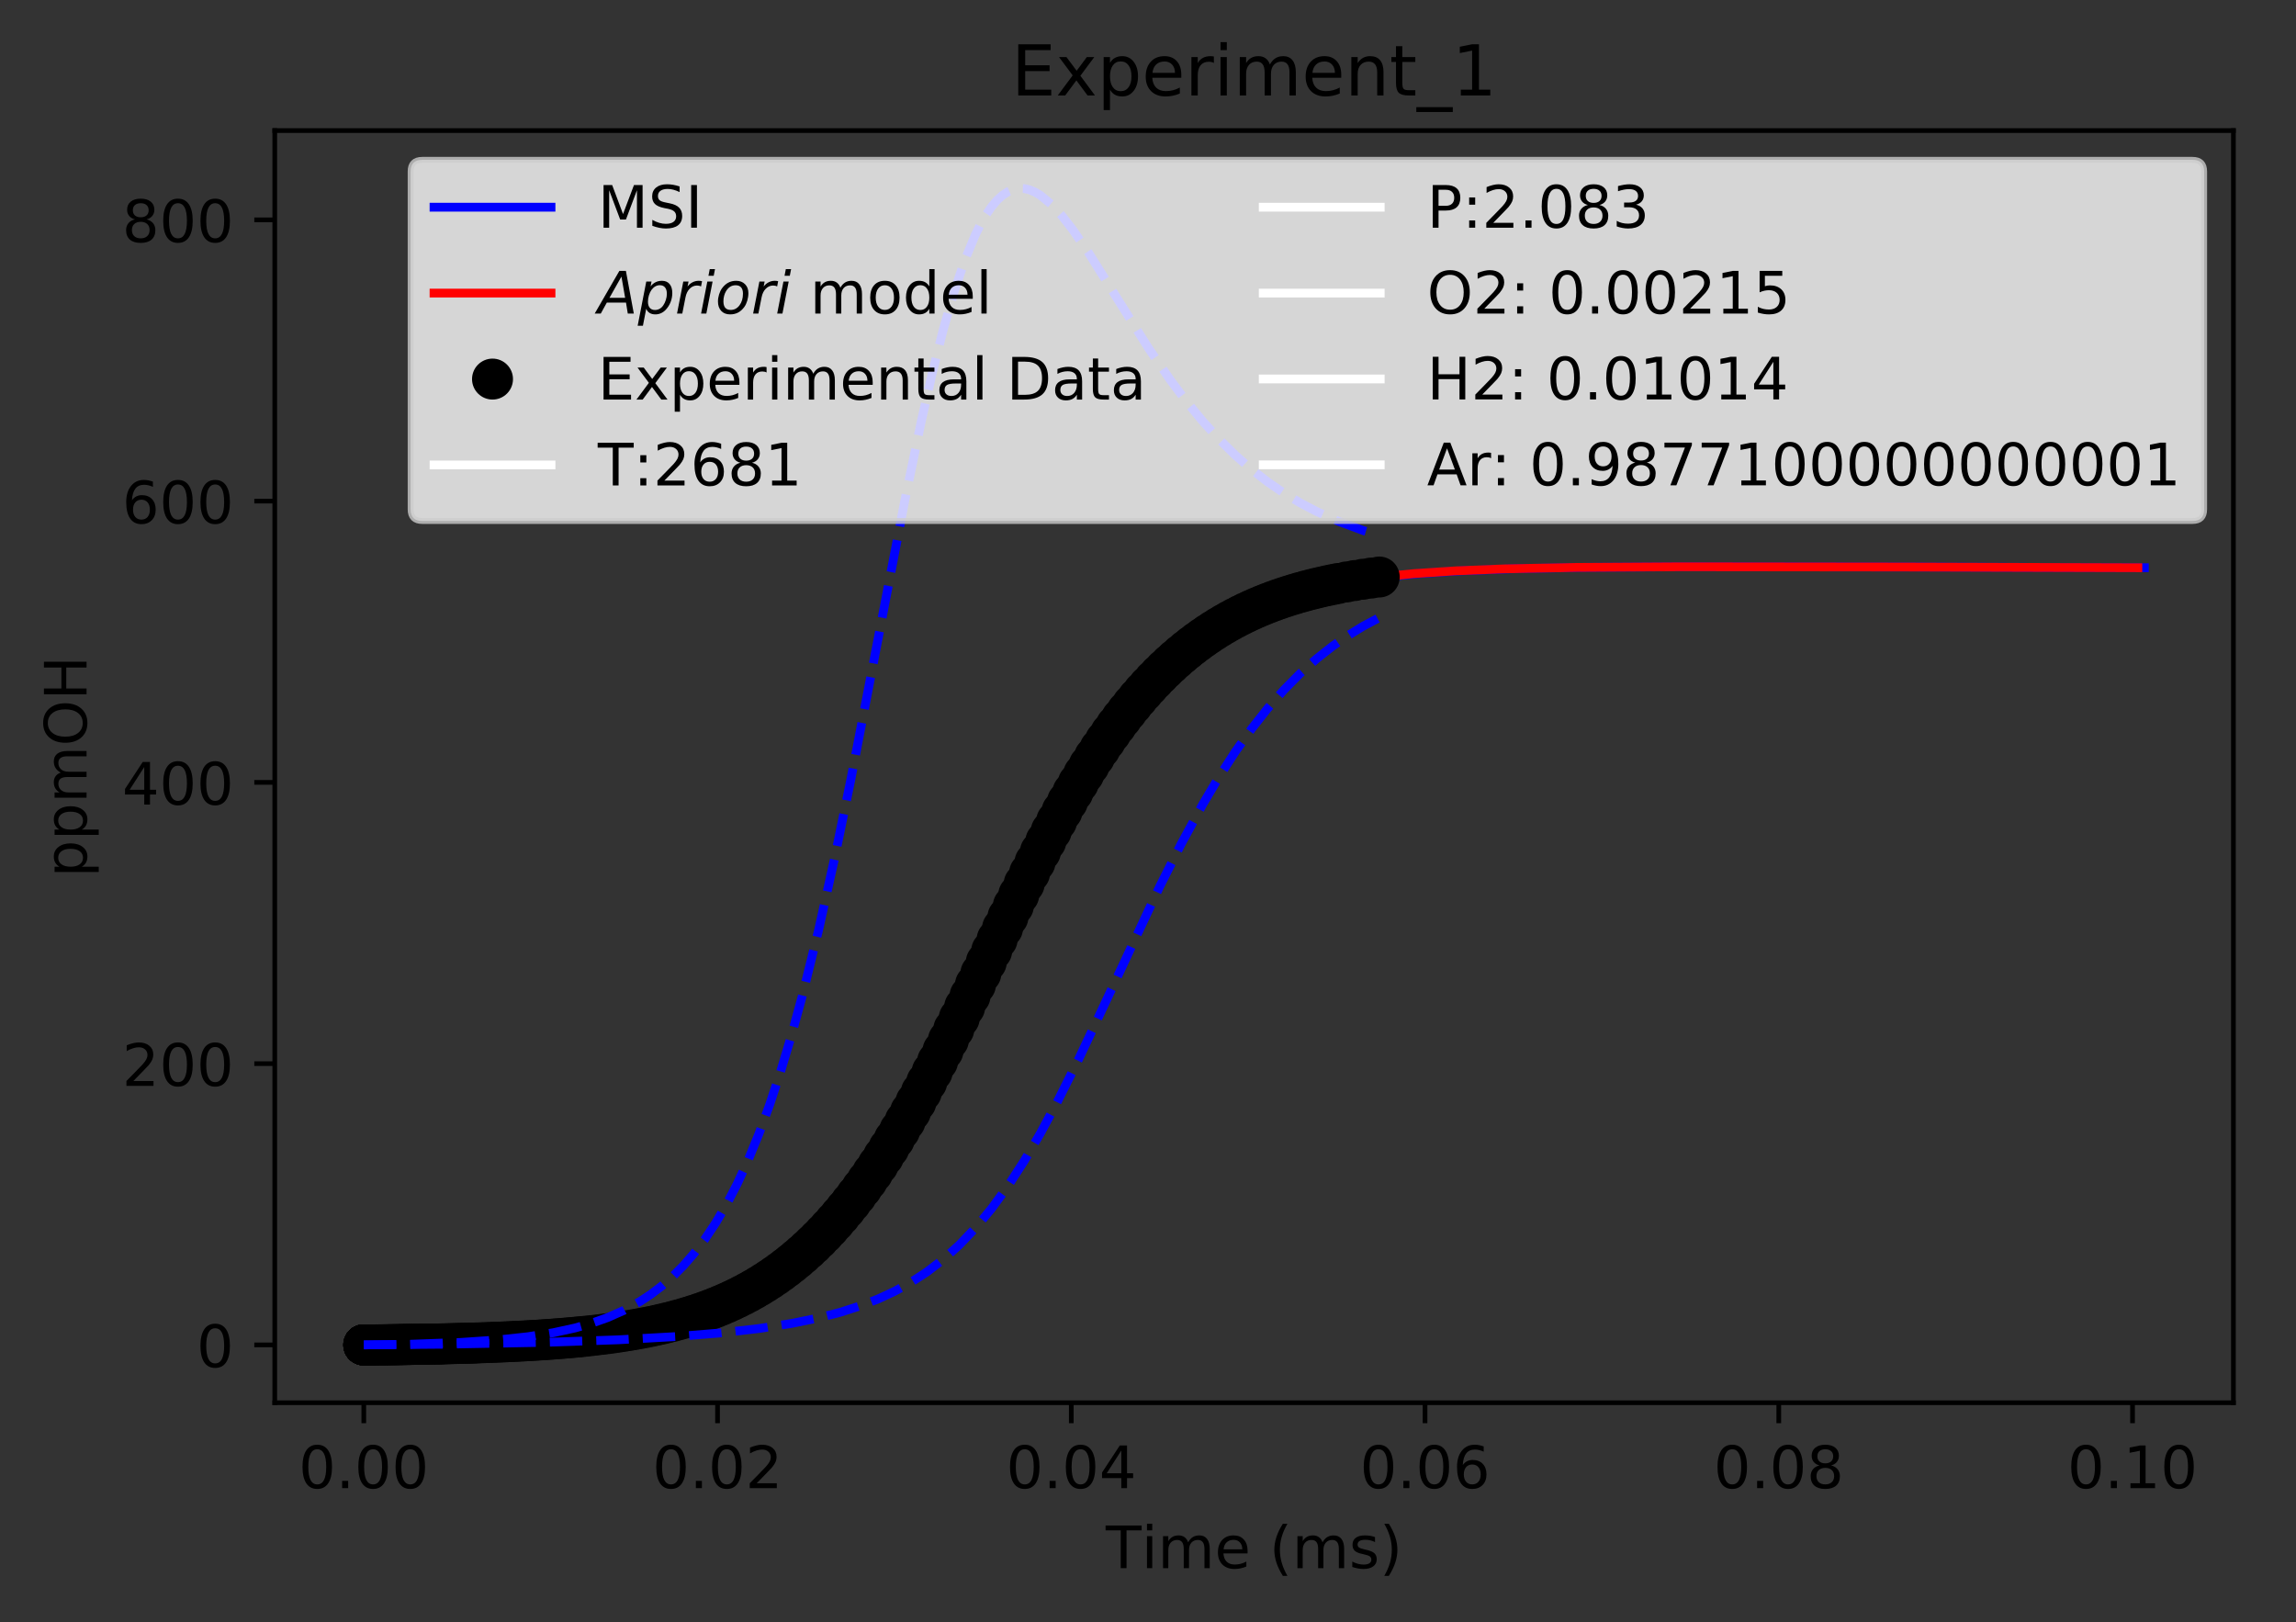 <?xml version="1.0" encoding="utf-8" standalone="no"?>
<!DOCTYPE svg PUBLIC "-//W3C//DTD SVG 1.1//EN"
  "http://www.w3.org/Graphics/SVG/1.1/DTD/svg11.dtd">
<!-- Created with matplotlib (https://matplotlib.org/) -->
<svg height="277.314pt" version="1.1" viewBox="0 0 392.466 277.314" width="392.466pt" xmlns="http://www.w3.org/2000/svg" xmlns:xlink="http://www.w3.org/1999/xlink">
 <rect x="0" y="0" width="392.466" height="277.314" fill="#333333" stroke="none"/>
 <defs>
  <style type="text/css">
*{stroke-linecap:butt;stroke-linejoin:round;}
  </style>
 </defs>
 <g id="figure_1">
  <g id="patch_1">
   <path d="M 0 277.314 
L 392.466 277.314 
L 392.466 0 
L 0 0 
z
" style="fill:none;"/>
  </g>
  <g id="axes_1">
   <g id="patch_2">
    <path d="M 46.966 239.758 
L 381.766 239.758 
L 381.766 22.318 
L 46.966 22.318 
z
" style="fill:none;"/>
   </g>
   <g id="matplotlib.axis_1">
    <g id="xtick_1">
     <g id="line2d_1">
      <defs>
       <path d="M 0 0 
L 0 3.5 
" id="m63b5b551c2" style="stroke:#000000;stroke-width:0.8;"/>
      </defs>
      <g>
       <use style="stroke:#000000;stroke-width:0.8;" x="62.184" xlink:href="#m63b5b551c2" y="239.758"/>
      </g>
     </g>
     <g id="text_1">
      <!-- 0.00 -->
      <defs>
       <path d="M 31.781 66.406 
Q 24.172 66.406 20.328 58.906 
Q 16.5 51.422 16.5 36.375 
Q 16.5 21.391 20.328 13.891 
Q 24.172 6.391 31.781 6.391 
Q 39.453 6.391 43.281 13.891 
Q 47.125 21.391 47.125 36.375 
Q 47.125 51.422 43.281 58.906 
Q 39.453 66.406 31.781 66.406 
z
M 31.781 74.219 
Q 44.047 74.219 50.516 64.516 
Q 56.984 54.828 56.984 36.375 
Q 56.984 17.969 50.516 8.266 
Q 44.047 -1.422 31.781 -1.422 
Q 19.531 -1.422 13.062 8.266 
Q 6.594 17.969 6.594 36.375 
Q 6.594 54.828 13.062 64.516 
Q 19.531 74.219 31.781 74.219 
z
" id="DejaVuSans-48"/>
       <path d="M 10.688 12.406 
L 21 12.406 
L 21 0 
L 10.688 0 
z
" id="DejaVuSans-46"/>
      </defs>
      <g transform="translate(51.051 254.357)scale(0.1 -0.1)">
       <use xlink:href="#DejaVuSans-48"/>
       <use x="63.623" xlink:href="#DejaVuSans-46"/>
       <use x="95.41" xlink:href="#DejaVuSans-48"/>
       <use x="159.033" xlink:href="#DejaVuSans-48"/>
      </g>
     </g>
    </g>
    <g id="xtick_2">
     <g id="line2d_2">
      <g>
       <use style="stroke:#000000;stroke-width:0.8;" x="122.651" xlink:href="#m63b5b551c2" y="239.758"/>
      </g>
     </g>
     <g id="text_2">
      <!-- 0.02 -->
      <defs>
       <path d="M 19.188 8.297 
L 53.609 8.297 
L 53.609 0 
L 7.328 0 
L 7.328 8.297 
Q 12.938 14.109 22.625 23.891 
Q 32.328 33.688 34.812 36.531 
Q 39.547 41.844 41.422 45.531 
Q 43.312 49.219 43.312 52.781 
Q 43.312 58.594 39.234 62.25 
Q 35.156 65.922 28.609 65.922 
Q 23.969 65.922 18.812 64.312 
Q 13.672 62.703 7.812 59.422 
L 7.812 69.391 
Q 13.766 71.781 18.938 73 
Q 24.125 74.219 28.422 74.219 
Q 39.75 74.219 46.484 68.547 
Q 53.219 62.891 53.219 53.422 
Q 53.219 48.922 51.531 44.891 
Q 49.859 40.875 45.406 35.406 
Q 44.188 33.984 37.641 27.219 
Q 31.109 20.453 19.188 8.297 
z
" id="DejaVuSans-50"/>
      </defs>
      <g transform="translate(111.519 254.357)scale(0.1 -0.1)">
       <use xlink:href="#DejaVuSans-48"/>
       <use x="63.623" xlink:href="#DejaVuSans-46"/>
       <use x="95.41" xlink:href="#DejaVuSans-48"/>
       <use x="159.033" xlink:href="#DejaVuSans-50"/>
      </g>
     </g>
    </g>
    <g id="xtick_3">
     <g id="line2d_3">
      <g>
       <use style="stroke:#000000;stroke-width:0.8;" x="183.119" xlink:href="#m63b5b551c2" y="239.758"/>
      </g>
     </g>
     <g id="text_3">
      <!-- 0.04 -->
      <defs>
       <path d="M 37.797 64.312 
L 12.891 25.391 
L 37.797 25.391 
z
M 35.203 72.906 
L 47.609 72.906 
L 47.609 25.391 
L 58.016 25.391 
L 58.016 17.188 
L 47.609 17.188 
L 47.609 0 
L 37.797 0 
L 37.797 17.188 
L 4.891 17.188 
L 4.891 26.703 
z
" id="DejaVuSans-52"/>
      </defs>
      <g transform="translate(171.986 254.357)scale(0.1 -0.1)">
       <use xlink:href="#DejaVuSans-48"/>
       <use x="63.623" xlink:href="#DejaVuSans-46"/>
       <use x="95.41" xlink:href="#DejaVuSans-48"/>
       <use x="159.033" xlink:href="#DejaVuSans-52"/>
      </g>
     </g>
    </g>
    <g id="xtick_4">
     <g id="line2d_4">
      <g>
       <use style="stroke:#000000;stroke-width:0.8;" x="243.587" xlink:href="#m63b5b551c2" y="239.758"/>
      </g>
     </g>
     <g id="text_4">
      <!-- 0.06 -->
      <defs>
       <path d="M 33.016 40.375 
Q 26.375 40.375 22.484 35.828 
Q 18.609 31.297 18.609 23.391 
Q 18.609 15.531 22.484 10.953 
Q 26.375 6.391 33.016 6.391 
Q 39.656 6.391 43.531 10.953 
Q 47.406 15.531 47.406 23.391 
Q 47.406 31.297 43.531 35.828 
Q 39.656 40.375 33.016 40.375 
z
M 52.594 71.297 
L 52.594 62.312 
Q 48.875 64.062 45.094 64.984 
Q 41.312 65.922 37.594 65.922 
Q 27.828 65.922 22.672 59.328 
Q 17.531 52.734 16.797 39.406 
Q 19.672 43.656 24.016 45.922 
Q 28.375 48.188 33.594 48.188 
Q 44.578 48.188 50.953 41.516 
Q 57.328 34.859 57.328 23.391 
Q 57.328 12.156 50.688 5.359 
Q 44.047 -1.422 33.016 -1.422 
Q 20.359 -1.422 13.672 8.266 
Q 6.984 17.969 6.984 36.375 
Q 6.984 53.656 15.188 63.938 
Q 23.391 74.219 37.203 74.219 
Q 40.922 74.219 44.703 73.484 
Q 48.484 72.75 52.594 71.297 
z
" id="DejaVuSans-54"/>
      </defs>
      <g transform="translate(232.454 254.357)scale(0.1 -0.1)">
       <use xlink:href="#DejaVuSans-48"/>
       <use x="63.623" xlink:href="#DejaVuSans-46"/>
       <use x="95.41" xlink:href="#DejaVuSans-48"/>
       <use x="159.033" xlink:href="#DejaVuSans-54"/>
      </g>
     </g>
    </g>
    <g id="xtick_5">
     <g id="line2d_5">
      <g>
       <use style="stroke:#000000;stroke-width:0.8;" x="304.054" xlink:href="#m63b5b551c2" y="239.758"/>
      </g>
     </g>
     <g id="text_5">
      <!-- 0.08 -->
      <defs>
       <path d="M 31.781 34.625 
Q 24.75 34.625 20.719 30.859 
Q 16.703 27.094 16.703 20.516 
Q 16.703 13.922 20.719 10.156 
Q 24.75 6.391 31.781 6.391 
Q 38.812 6.391 42.859 10.172 
Q 46.922 13.969 46.922 20.516 
Q 46.922 27.094 42.891 30.859 
Q 38.875 34.625 31.781 34.625 
z
M 21.922 38.812 
Q 15.578 40.375 12.031 44.719 
Q 8.5 49.078 8.5 55.328 
Q 8.5 64.062 14.719 69.141 
Q 20.953 74.219 31.781 74.219 
Q 42.672 74.219 48.875 69.141 
Q 55.078 64.062 55.078 55.328 
Q 55.078 49.078 51.531 44.719 
Q 48 40.375 41.703 38.812 
Q 48.828 37.156 52.797 32.312 
Q 56.781 27.484 56.781 20.516 
Q 56.781 9.906 50.312 4.234 
Q 43.844 -1.422 31.781 -1.422 
Q 19.734 -1.422 13.25 4.234 
Q 6.781 9.906 6.781 20.516 
Q 6.781 27.484 10.781 32.312 
Q 14.797 37.156 21.922 38.812 
z
M 18.312 54.391 
Q 18.312 48.734 21.844 45.562 
Q 25.391 42.391 31.781 42.391 
Q 38.141 42.391 41.719 45.562 
Q 45.312 48.734 45.312 54.391 
Q 45.312 60.062 41.719 63.234 
Q 38.141 66.406 31.781 66.406 
Q 25.391 66.406 21.844 63.234 
Q 18.312 60.062 18.312 54.391 
z
" id="DejaVuSans-56"/>
      </defs>
      <g transform="translate(292.922 254.357)scale(0.1 -0.1)">
       <use xlink:href="#DejaVuSans-48"/>
       <use x="63.623" xlink:href="#DejaVuSans-46"/>
       <use x="95.41" xlink:href="#DejaVuSans-48"/>
       <use x="159.033" xlink:href="#DejaVuSans-56"/>
      </g>
     </g>
    </g>
    <g id="xtick_6">
     <g id="line2d_6">
      <g>
       <use style="stroke:#000000;stroke-width:0.8;" x="364.522" xlink:href="#m63b5b551c2" y="239.758"/>
      </g>
     </g>
     <g id="text_6">
      <!-- 0.10 -->
      <defs>
       <path d="M 12.406 8.297 
L 28.516 8.297 
L 28.516 63.922 
L 10.984 60.406 
L 10.984 69.391 
L 28.422 72.906 
L 38.281 72.906 
L 38.281 8.297 
L 54.391 8.297 
L 54.391 0 
L 12.406 0 
z
" id="DejaVuSans-49"/>
      </defs>
      <g transform="translate(353.389 254.357)scale(0.1 -0.1)">
       <use xlink:href="#DejaVuSans-48"/>
       <use x="63.623" xlink:href="#DejaVuSans-46"/>
       <use x="95.41" xlink:href="#DejaVuSans-49"/>
       <use x="159.033" xlink:href="#DejaVuSans-48"/>
      </g>
     </g>
    </g>
    <g id="text_7">
     <!-- Time (ms) -->
     <defs>
      <path d="M -0.297 72.906 
L 61.375 72.906 
L 61.375 64.594 
L 35.5 64.594 
L 35.5 0 
L 25.594 0 
L 25.594 64.594 
L -0.297 64.594 
z
" id="DejaVuSans-84"/>
      <path d="M 9.422 54.688 
L 18.406 54.688 
L 18.406 0 
L 9.422 0 
z
M 9.422 75.984 
L 18.406 75.984 
L 18.406 64.594 
L 9.422 64.594 
z
" id="DejaVuSans-105"/>
      <path d="M 52 44.188 
Q 55.375 50.25 60.062 53.125 
Q 64.75 56 71.094 56 
Q 79.641 56 84.281 50.016 
Q 88.922 44.047 88.922 33.016 
L 88.922 0 
L 79.891 0 
L 79.891 32.719 
Q 79.891 40.578 77.094 44.375 
Q 74.312 48.188 68.609 48.188 
Q 61.625 48.188 57.562 43.547 
Q 53.516 38.922 53.516 30.906 
L 53.516 0 
L 44.484 0 
L 44.484 32.719 
Q 44.484 40.625 41.703 44.406 
Q 38.922 48.188 33.109 48.188 
Q 26.219 48.188 22.156 43.531 
Q 18.109 38.875 18.109 30.906 
L 18.109 0 
L 9.078 0 
L 9.078 54.688 
L 18.109 54.688 
L 18.109 46.188 
Q 21.188 51.219 25.484 53.609 
Q 29.781 56 35.688 56 
Q 41.656 56 45.828 52.969 
Q 50 49.953 52 44.188 
z
" id="DejaVuSans-109"/>
      <path d="M 56.203 29.594 
L 56.203 25.203 
L 14.891 25.203 
Q 15.484 15.922 20.484 11.062 
Q 25.484 6.203 34.422 6.203 
Q 39.594 6.203 44.453 7.469 
Q 49.312 8.734 54.109 11.281 
L 54.109 2.781 
Q 49.266 0.734 44.188 -0.344 
Q 39.109 -1.422 33.891 -1.422 
Q 20.797 -1.422 13.156 6.188 
Q 5.516 13.812 5.516 26.812 
Q 5.516 40.234 12.766 48.109 
Q 20.016 56 32.328 56 
Q 43.359 56 49.781 48.891 
Q 56.203 41.797 56.203 29.594 
z
M 47.219 32.234 
Q 47.125 39.594 43.094 43.984 
Q 39.062 48.391 32.422 48.391 
Q 24.906 48.391 20.391 44.141 
Q 15.875 39.891 15.188 32.172 
z
" id="DejaVuSans-101"/>
      <path id="DejaVuSans-32"/>
      <path d="M 31 75.875 
Q 24.469 64.656 21.281 53.656 
Q 18.109 42.672 18.109 31.391 
Q 18.109 20.125 21.312 9.062 
Q 24.516 -2 31 -13.188 
L 23.188 -13.188 
Q 15.875 -1.703 12.234 9.375 
Q 8.594 20.453 8.594 31.391 
Q 8.594 42.281 12.203 53.312 
Q 15.828 64.359 23.188 75.875 
z
" id="DejaVuSans-40"/>
      <path d="M 44.281 53.078 
L 44.281 44.578 
Q 40.484 46.531 36.375 47.5 
Q 32.281 48.484 27.875 48.484 
Q 21.188 48.484 17.844 46.438 
Q 14.5 44.391 14.5 40.281 
Q 14.5 37.156 16.891 35.375 
Q 19.281 33.594 26.516 31.984 
L 29.594 31.297 
Q 39.156 29.25 43.188 25.516 
Q 47.219 21.781 47.219 15.094 
Q 47.219 7.469 41.188 3.016 
Q 35.156 -1.422 24.609 -1.422 
Q 20.219 -1.422 15.453 -0.562 
Q 10.688 0.297 5.422 2 
L 5.422 11.281 
Q 10.406 8.688 15.234 7.391 
Q 20.062 6.109 24.812 6.109 
Q 31.156 6.109 34.562 8.281 
Q 37.984 10.453 37.984 14.406 
Q 37.984 18.062 35.516 20.016 
Q 33.062 21.969 24.703 23.781 
L 21.578 24.516 
Q 13.234 26.266 9.516 29.906 
Q 5.812 33.547 5.812 39.891 
Q 5.812 47.609 11.281 51.797 
Q 16.75 56 26.812 56 
Q 31.781 56 36.172 55.266 
Q 40.578 54.547 44.281 53.078 
z
" id="DejaVuSans-115"/>
      <path d="M 8.016 75.875 
L 15.828 75.875 
Q 23.141 64.359 26.781 53.312 
Q 30.422 42.281 30.422 31.391 
Q 30.422 20.453 26.781 9.375 
Q 23.141 -1.703 15.828 -13.188 
L 8.016 -13.188 
Q 14.5 -2 17.703 9.062 
Q 20.906 20.125 20.906 31.391 
Q 20.906 42.672 17.703 53.656 
Q 14.5 64.656 8.016 75.875 
z
" id="DejaVuSans-41"/>
     </defs>
     <g transform="translate(189.012 268.035)scale(0.1 -0.1)">
      <use xlink:href="#DejaVuSans-84"/>
      <use x="61.037" xlink:href="#DejaVuSans-105"/>
      <use x="88.82" xlink:href="#DejaVuSans-109"/>
      <use x="186.232" xlink:href="#DejaVuSans-101"/>
      <use x="247.756" xlink:href="#DejaVuSans-32"/>
      <use x="279.543" xlink:href="#DejaVuSans-40"/>
      <use x="318.557" xlink:href="#DejaVuSans-109"/>
      <use x="415.969" xlink:href="#DejaVuSans-115"/>
      <use x="468.068" xlink:href="#DejaVuSans-41"/>
     </g>
    </g>
   </g>
   <g id="matplotlib.axis_2">
    <g id="ytick_1">
     <g id="line2d_7">
      <defs>
       <path d="M 0 0 
L -3.5 0 
" id="mdde73e273a" style="stroke:#000000;stroke-width:0.8;"/>
      </defs>
      <g>
       <use style="stroke:#000000;stroke-width:0.8;" x="46.966" xlink:href="#mdde73e273a" y="229.874"/>
      </g>
     </g>
     <g id="text_8">
      <!-- 0 -->
      <g transform="translate(33.603 233.674)scale(0.1 -0.1)">
       <use xlink:href="#DejaVuSans-48"/>
      </g>
     </g>
    </g>
    <g id="ytick_2">
     <g id="line2d_8">
      <g>
       <use style="stroke:#000000;stroke-width:0.8;" x="46.966" xlink:href="#mdde73e273a" y="181.8"/>
      </g>
     </g>
     <g id="text_9">
      <!-- 200 -->
      <g transform="translate(20.878 185.599)scale(0.1 -0.1)">
       <use xlink:href="#DejaVuSans-50"/>
       <use x="63.623" xlink:href="#DejaVuSans-48"/>
       <use x="127.246" xlink:href="#DejaVuSans-48"/>
      </g>
     </g>
    </g>
    <g id="ytick_3">
     <g id="line2d_9">
      <g>
       <use style="stroke:#000000;stroke-width:0.8;" x="46.966" xlink:href="#mdde73e273a" y="133.726"/>
      </g>
     </g>
     <g id="text_10">
      <!-- 400 -->
      <g transform="translate(20.878 137.525)scale(0.1 -0.1)">
       <use xlink:href="#DejaVuSans-52"/>
       <use x="63.623" xlink:href="#DejaVuSans-48"/>
       <use x="127.246" xlink:href="#DejaVuSans-48"/>
      </g>
     </g>
    </g>
    <g id="ytick_4">
     <g id="line2d_10">
      <g>
       <use style="stroke:#000000;stroke-width:0.8;" x="46.966" xlink:href="#mdde73e273a" y="85.652"/>
      </g>
     </g>
     <g id="text_11">
      <!-- 600 -->
      <g transform="translate(20.878 89.451)scale(0.1 -0.1)">
       <use xlink:href="#DejaVuSans-54"/>
       <use x="63.623" xlink:href="#DejaVuSans-48"/>
       <use x="127.246" xlink:href="#DejaVuSans-48"/>
      </g>
     </g>
    </g>
    <g id="ytick_5">
     <g id="line2d_11">
      <g>
       <use style="stroke:#000000;stroke-width:0.8;" x="46.966" xlink:href="#mdde73e273a" y="37.577"/>
      </g>
     </g>
     <g id="text_12">
      <!-- 800 -->
      <g transform="translate(20.878 41.377)scale(0.1 -0.1)">
       <use xlink:href="#DejaVuSans-56"/>
       <use x="63.623" xlink:href="#DejaVuSans-48"/>
       <use x="127.246" xlink:href="#DejaVuSans-48"/>
      </g>
     </g>
    </g>
    <g id="text_13">
     <!-- ppmOH -->
     <defs>
      <path d="M 18.109 8.203 
L 18.109 -20.797 
L 9.078 -20.797 
L 9.078 54.688 
L 18.109 54.688 
L 18.109 46.391 
Q 20.953 51.266 25.266 53.625 
Q 29.594 56 35.594 56 
Q 45.562 56 51.781 48.094 
Q 58.016 40.188 58.016 27.297 
Q 58.016 14.406 51.781 6.484 
Q 45.562 -1.422 35.594 -1.422 
Q 29.594 -1.422 25.266 0.953 
Q 20.953 3.328 18.109 8.203 
z
M 48.688 27.297 
Q 48.688 37.203 44.609 42.844 
Q 40.531 48.484 33.406 48.484 
Q 26.266 48.484 22.188 42.844 
Q 18.109 37.203 18.109 27.297 
Q 18.109 17.391 22.188 11.75 
Q 26.266 6.109 33.406 6.109 
Q 40.531 6.109 44.609 11.75 
Q 48.688 17.391 48.688 27.297 
z
" id="DejaVuSans-112"/>
      <path d="M 39.406 66.219 
Q 28.656 66.219 22.328 58.203 
Q 16.016 50.203 16.016 36.375 
Q 16.016 22.609 22.328 14.594 
Q 28.656 6.594 39.406 6.594 
Q 50.141 6.594 56.422 14.594 
Q 62.703 22.609 62.703 36.375 
Q 62.703 50.203 56.422 58.203 
Q 50.141 66.219 39.406 66.219 
z
M 39.406 74.219 
Q 54.734 74.219 63.906 63.938 
Q 73.094 53.656 73.094 36.375 
Q 73.094 19.141 63.906 8.859 
Q 54.734 -1.422 39.406 -1.422 
Q 24.031 -1.422 14.812 8.828 
Q 5.609 19.094 5.609 36.375 
Q 5.609 53.656 14.812 63.938 
Q 24.031 74.219 39.406 74.219 
z
" id="DejaVuSans-79"/>
      <path d="M 9.812 72.906 
L 19.672 72.906 
L 19.672 43.016 
L 55.516 43.016 
L 55.516 72.906 
L 65.375 72.906 
L 65.375 0 
L 55.516 0 
L 55.516 34.719 
L 19.672 34.719 
L 19.672 0 
L 9.812 0 
z
" id="DejaVuSans-72"/>
     </defs>
     <g transform="translate(14.798 149.953)rotate(-90)scale(0.1 -0.1)">
      <use xlink:href="#DejaVuSans-112"/>
      <use x="63.477" xlink:href="#DejaVuSans-112"/>
      <use x="126.953" xlink:href="#DejaVuSans-109"/>
      <use x="224.365" xlink:href="#DejaVuSans-79"/>
      <use x="303.076" xlink:href="#DejaVuSans-72"/>
     </g>
    </g>
   </g>
   <g id="line2d_12">
    <path clip-path="url(#pf1b124ec90)" d="M 62.184 229.874 
L 72.322 229.764 
L 84.051 229.448 
L 92.359 229.032 
L 99.372 228.466 
L 104.827 227.82 
L 109.503 227.064 
L 113.4 226.247 
L 117.296 225.215 
L 121.193 223.916 
L 124.31 222.645 
L 127.427 221.129 
L 130.544 219.329 
L 133.661 217.206 
L 135.999 215.375 
L 138.337 213.321 
L 140.675 211.026 
L 143.013 208.477 
L 145.351 205.661 
L 147.689 202.57 
L 150.806 198.018 
L 153.923 192.983 
L 157.04 187.496 
L 160.936 180.092 
L 165.612 170.627 
L 177.302 146.617 
L 181.198 139.279 
L 184.315 133.851 
L 187.432 128.873 
L 190.55 124.372 
L 193.667 120.354 
L 196.005 117.651 
L 198.343 115.205 
L 200.68 113.002 
L 203.798 110.417 
L 206.915 108.201 
L 210.032 106.313 
L 213.149 104.712 
L 216.266 103.363 
L 219.383 102.229 
L 223.28 101.07 
L 227.184 100.144 
L 231.874 99.283 
L 236.564 98.634 
L 242.427 98.047 
L 249.462 97.577 
L 258.842 97.207 
L 270.567 96.981 
L 289.328 96.87 
L 327.522 96.921 
L 366.547 97.037 
L 366.547 97.037 
" style="fill:none;stroke:#0000ff;stroke-linecap:square;stroke-width:1.5;"/>
   </g>
   <g id="line2d_13">
    <path clip-path="url(#pf1b124ec90)" d="M 62.184 229.874 
L 72.094 229.767 
L 84.039 229.445 
L 92.868 228.99 
L 99.897 228.397 
L 105.364 227.717 
L 110.05 226.921 
L 113.955 226.06 
L 117.859 224.972 
L 120.983 223.901 
L 124.107 222.617 
L 127.231 221.085 
L 130.355 219.265 
L 133.479 217.115 
L 135.822 215.26 
L 138.165 213.178 
L 140.508 210.851 
L 142.85 208.265 
L 145.193 205.408 
L 147.536 202.273 
L 150.66 197.656 
L 153.784 192.55 
L 156.908 186.992 
L 160.813 179.5 
L 165.499 169.943 
L 176.432 147.356 
L 180.337 139.918 
L 183.461 134.408 
L 186.585 129.349 
L 189.709 124.771 
L 192.833 120.682 
L 195.175 117.932 
L 197.518 115.443 
L 199.861 113.202 
L 202.204 111.194 
L 205.328 108.851 
L 208.452 106.853 
L 211.576 105.159 
L 214.7 103.73 
L 217.824 102.53 
L 221.729 101.303 
L 226.056 100.233 
L 230.869 99.326 
L 235.682 98.649 
L 241.698 98.043 
L 248.918 97.564 
L 257.341 97.227 
L 269.374 96.985 
L 287.423 96.873 
L 324.744 96.917 
L 365.434 97.038 
L 365.434 97.038 
" style="fill:none;stroke:#ff0000;stroke-linecap:square;stroke-width:1.5;"/>
   </g>
   <g id="line2d_14">
    <defs>
     <path d="M 0 3 
C 0.796 3 1.559 2.684 2.121 2.121 
C 2.684 1.559 3 0.796 3 0 
C 3 -0.796 2.684 -1.559 2.121 -2.121 
C 1.559 -2.684 0.796 -3 0 -3 
C -0.796 -3 -1.559 -2.684 -2.121 -2.121 
C -2.684 -1.559 -3 -0.796 -3 0 
C -3 0.796 -2.684 1.559 -2.121 2.121 
C -1.559 2.684 -0.796 3 0 3 
z
" id="m5e03fda176" style="stroke:#000000;"/>
    </defs>
    <g clip-path="url(#pf1b124ec90)">
     <use style="stroke:#000000;" x="62.184" xlink:href="#m5e03fda176" y="229.874"/>
     <use style="stroke:#000000;" x="62.184" xlink:href="#m5e03fda176" y="229.874"/>
     <use style="stroke:#000000;" x="62.185" xlink:href="#m5e03fda176" y="229.874"/>
     <use style="stroke:#000000;" x="62.186" xlink:href="#m5e03fda176" y="229.874"/>
     <use style="stroke:#000000;" x="62.187" xlink:href="#m5e03fda176" y="229.874"/>
     <use style="stroke:#000000;" x="62.187" xlink:href="#m5e03fda176" y="229.874"/>
     <use style="stroke:#000000;" x="62.189" xlink:href="#m5e03fda176" y="229.874"/>
     <use style="stroke:#000000;" x="62.192" xlink:href="#m5e03fda176" y="229.874"/>
     <use style="stroke:#000000;" x="62.198" xlink:href="#m5e03fda176" y="229.874"/>
     <use style="stroke:#000000;" x="62.204" xlink:href="#m5e03fda176" y="229.874"/>
     <use style="stroke:#000000;" x="62.21" xlink:href="#m5e03fda176" y="229.874"/>
     <use style="stroke:#000000;" x="62.216" xlink:href="#m5e03fda176" y="229.874"/>
     <use style="stroke:#000000;" x="62.222" xlink:href="#m5e03fda176" y="229.874"/>
     <use style="stroke:#000000;" x="62.228" xlink:href="#m5e03fda176" y="229.874"/>
     <use style="stroke:#000000;" x="62.234" xlink:href="#m5e03fda176" y="229.874"/>
     <use style="stroke:#000000;" x="62.248" xlink:href="#m5e03fda176" y="229.874"/>
     <use style="stroke:#000000;" x="62.263" xlink:href="#m5e03fda176" y="229.874"/>
     <use style="stroke:#000000;" x="62.278" xlink:href="#m5e03fda176" y="229.874"/>
     <use style="stroke:#000000;" x="62.292" xlink:href="#m5e03fda176" y="229.874"/>
     <use style="stroke:#000000;" x="62.307" xlink:href="#m5e03fda176" y="229.874"/>
     <use style="stroke:#000000;" x="62.322" xlink:href="#m5e03fda176" y="229.874"/>
     <use style="stroke:#000000;" x="62.336" xlink:href="#m5e03fda176" y="229.874"/>
     <use style="stroke:#000000;" x="62.351" xlink:href="#m5e03fda176" y="229.874"/>
     <use style="stroke:#000000;" x="62.366" xlink:href="#m5e03fda176" y="229.874"/>
     <use style="stroke:#000000;" x="62.39" xlink:href="#m5e03fda176" y="229.874"/>
     <use style="stroke:#000000;" x="62.415" xlink:href="#m5e03fda176" y="229.874"/>
     <use style="stroke:#000000;" x="62.44" xlink:href="#m5e03fda176" y="229.874"/>
     <use style="stroke:#000000;" x="62.491" xlink:href="#m5e03fda176" y="229.874"/>
     <use style="stroke:#000000;" x="62.542" xlink:href="#m5e03fda176" y="229.874"/>
     <use style="stroke:#000000;" x="62.593" xlink:href="#m5e03fda176" y="229.874"/>
     <use style="stroke:#000000;" x="62.645" xlink:href="#m5e03fda176" y="229.874"/>
     <use style="stroke:#000000;" x="62.696" xlink:href="#m5e03fda176" y="229.874"/>
     <use style="stroke:#000000;" x="62.747" xlink:href="#m5e03fda176" y="229.874"/>
     <use style="stroke:#000000;" x="62.798" xlink:href="#m5e03fda176" y="229.874"/>
     <use style="stroke:#000000;" x="62.85" xlink:href="#m5e03fda176" y="229.874"/>
     <use style="stroke:#000000;" x="62.937" xlink:href="#m5e03fda176" y="229.874"/>
     <use style="stroke:#000000;" x="63.025" xlink:href="#m5e03fda176" y="229.873"/>
     <use style="stroke:#000000;" x="63.113" xlink:href="#m5e03fda176" y="229.873"/>
     <use style="stroke:#000000;" x="63.201" xlink:href="#m5e03fda176" y="229.873"/>
     <use style="stroke:#000000;" x="63.288" xlink:href="#m5e03fda176" y="229.873"/>
     <use style="stroke:#000000;" x="63.376" xlink:href="#m5e03fda176" y="229.872"/>
     <use style="stroke:#000000;" x="63.464" xlink:href="#m5e03fda176" y="229.872"/>
     <use style="stroke:#000000;" x="63.551" xlink:href="#m5e03fda176" y="229.872"/>
     <use style="stroke:#000000;" x="63.639" xlink:href="#m5e03fda176" y="229.871"/>
     <use style="stroke:#000000;" x="63.788" xlink:href="#m5e03fda176" y="229.87"/>
     <use style="stroke:#000000;" x="63.897" xlink:href="#m5e03fda176" y="229.87"/>
     <use style="stroke:#000000;" x="64.005" xlink:href="#m5e03fda176" y="229.869"/>
     <use style="stroke:#000000;" x="64.114" xlink:href="#m5e03fda176" y="229.869"/>
     <use style="stroke:#000000;" x="64.223" xlink:href="#m5e03fda176" y="229.868"/>
     <use style="stroke:#000000;" x="64.332" xlink:href="#m5e03fda176" y="229.867"/>
     <use style="stroke:#000000;" x="64.512" xlink:href="#m5e03fda176" y="229.866"/>
     <use style="stroke:#000000;" x="64.693" xlink:href="#m5e03fda176" y="229.865"/>
     <use style="stroke:#000000;" x="64.873" xlink:href="#m5e03fda176" y="229.864"/>
     <use style="stroke:#000000;" x="65.054" xlink:href="#m5e03fda176" y="229.862"/>
     <use style="stroke:#000000;" x="65.234" xlink:href="#m5e03fda176" y="229.861"/>
     <use style="stroke:#000000;" x="65.415" xlink:href="#m5e03fda176" y="229.859"/>
     <use style="stroke:#000000;" x="65.595" xlink:href="#m5e03fda176" y="229.857"/>
     <use style="stroke:#000000;" x="65.776" xlink:href="#m5e03fda176" y="229.856"/>
     <use style="stroke:#000000;" x="65.956" xlink:href="#m5e03fda176" y="229.854"/>
     <use style="stroke:#000000;" x="66.137" xlink:href="#m5e03fda176" y="229.852"/>
     <use style="stroke:#000000;" x="66.317" xlink:href="#m5e03fda176" y="229.85"/>
     <use style="stroke:#000000;" x="66.497" xlink:href="#m5e03fda176" y="229.848"/>
     <use style="stroke:#000000;" x="66.678" xlink:href="#m5e03fda176" y="229.846"/>
     <use style="stroke:#000000;" x="66.858" xlink:href="#m5e03fda176" y="229.844"/>
     <use style="stroke:#000000;" x="67.039" xlink:href="#m5e03fda176" y="229.842"/>
     <use style="stroke:#000000;" x="67.219" xlink:href="#m5e03fda176" y="229.84"/>
     <use style="stroke:#000000;" x="67.4" xlink:href="#m5e03fda176" y="229.838"/>
     <use style="stroke:#000000;" x="67.58" xlink:href="#m5e03fda176" y="229.836"/>
     <use style="stroke:#000000;" x="67.761" xlink:href="#m5e03fda176" y="229.834"/>
     <use style="stroke:#000000;" x="67.941" xlink:href="#m5e03fda176" y="229.831"/>
     <use style="stroke:#000000;" x="68.122" xlink:href="#m5e03fda176" y="229.829"/>
     <use style="stroke:#000000;" x="68.302" xlink:href="#m5e03fda176" y="229.827"/>
     <use style="stroke:#000000;" x="68.483" xlink:href="#m5e03fda176" y="229.824"/>
     <use style="stroke:#000000;" x="68.663" xlink:href="#m5e03fda176" y="229.822"/>
     <use style="stroke:#000000;" x="68.843" xlink:href="#m5e03fda176" y="229.819"/>
     <use style="stroke:#000000;" x="69.024" xlink:href="#m5e03fda176" y="229.817"/>
     <use style="stroke:#000000;" x="69.204" xlink:href="#m5e03fda176" y="229.814"/>
     <use style="stroke:#000000;" x="69.385" xlink:href="#m5e03fda176" y="229.811"/>
     <use style="stroke:#000000;" x="69.565" xlink:href="#m5e03fda176" y="229.809"/>
     <use style="stroke:#000000;" x="69.746" xlink:href="#m5e03fda176" y="229.806"/>
     <use style="stroke:#000000;" x="69.926" xlink:href="#m5e03fda176" y="229.803"/>
     <use style="stroke:#000000;" x="70.107" xlink:href="#m5e03fda176" y="229.801"/>
     <use style="stroke:#000000;" x="70.287" xlink:href="#m5e03fda176" y="229.798"/>
     <use style="stroke:#000000;" x="70.468" xlink:href="#m5e03fda176" y="229.795"/>
     <use style="stroke:#000000;" x="70.738" xlink:href="#m5e03fda176" y="229.791"/>
     <use style="stroke:#000000;" x="71.009" xlink:href="#m5e03fda176" y="229.786"/>
     <use style="stroke:#000000;" x="71.28" xlink:href="#m5e03fda176" y="229.782"/>
     <use style="stroke:#000000;" x="71.551" xlink:href="#m5e03fda176" y="229.777"/>
     <use style="stroke:#000000;" x="71.822" xlink:href="#m5e03fda176" y="229.772"/>
     <use style="stroke:#000000;" x="72.093" xlink:href="#m5e03fda176" y="229.768"/>
     <use style="stroke:#000000;" x="72.364" xlink:href="#m5e03fda176" y="229.763"/>
     <use style="stroke:#000000;" x="72.635" xlink:href="#m5e03fda176" y="229.758"/>
     <use style="stroke:#000000;" x="72.906" xlink:href="#m5e03fda176" y="229.753"/>
     <use style="stroke:#000000;" x="73.177" xlink:href="#m5e03fda176" y="229.748"/>
     <use style="stroke:#000000;" x="73.448" xlink:href="#m5e03fda176" y="229.742"/>
     <use style="stroke:#000000;" x="73.719" xlink:href="#m5e03fda176" y="229.737"/>
     <use style="stroke:#000000;" x="73.99" xlink:href="#m5e03fda176" y="229.732"/>
     <use style="stroke:#000000;" x="74.261" xlink:href="#m5e03fda176" y="229.726"/>
     <use style="stroke:#000000;" x="74.532" xlink:href="#m5e03fda176" y="229.721"/>
     <use style="stroke:#000000;" x="74.803" xlink:href="#m5e03fda176" y="229.715"/>
     <use style="stroke:#000000;" x="75.074" xlink:href="#m5e03fda176" y="229.709"/>
     <use style="stroke:#000000;" x="75.344" xlink:href="#m5e03fda176" y="229.703"/>
     <use style="stroke:#000000;" x="75.615" xlink:href="#m5e03fda176" y="229.697"/>
     <use style="stroke:#000000;" x="75.886" xlink:href="#m5e03fda176" y="229.691"/>
     <use style="stroke:#000000;" x="76.297" xlink:href="#m5e03fda176" y="229.682"/>
     <use style="stroke:#000000;" x="76.707" xlink:href="#m5e03fda176" y="229.672"/>
     <use style="stroke:#000000;" x="77.118" xlink:href="#m5e03fda176" y="229.662"/>
     <use style="stroke:#000000;" x="77.528" xlink:href="#m5e03fda176" y="229.652"/>
     <use style="stroke:#000000;" x="77.939" xlink:href="#m5e03fda176" y="229.641"/>
     <use style="stroke:#000000;" x="78.349" xlink:href="#m5e03fda176" y="229.631"/>
     <use style="stroke:#000000;" x="78.759" xlink:href="#m5e03fda176" y="229.619"/>
     <use style="stroke:#000000;" x="79.17" xlink:href="#m5e03fda176" y="229.608"/>
     <use style="stroke:#000000;" x="79.58" xlink:href="#m5e03fda176" y="229.596"/>
     <use style="stroke:#000000;" x="79.991" xlink:href="#m5e03fda176" y="229.585"/>
     <use style="stroke:#000000;" x="80.401" xlink:href="#m5e03fda176" y="229.572"/>
     <use style="stroke:#000000;" x="80.812" xlink:href="#m5e03fda176" y="229.56"/>
     <use style="stroke:#000000;" x="81.222" xlink:href="#m5e03fda176" y="229.547"/>
     <use style="stroke:#000000;" x="81.633" xlink:href="#m5e03fda176" y="229.534"/>
     <use style="stroke:#000000;" x="82.249" xlink:href="#m5e03fda176" y="229.513"/>
     <use style="stroke:#000000;" x="82.866" xlink:href="#m5e03fda176" y="229.492"/>
     <use style="stroke:#000000;" x="83.482" xlink:href="#m5e03fda176" y="229.469"/>
     <use style="stroke:#000000;" x="84.098" xlink:href="#m5e03fda176" y="229.446"/>
     <use style="stroke:#000000;" x="84.715" xlink:href="#m5e03fda176" y="229.422"/>
     <use style="stroke:#000000;" x="85.331" xlink:href="#m5e03fda176" y="229.397"/>
     <use style="stroke:#000000;" x="85.948" xlink:href="#m5e03fda176" y="229.371"/>
     <use style="stroke:#000000;" x="86.564" xlink:href="#m5e03fda176" y="229.344"/>
     <use style="stroke:#000000;" x="87.181" xlink:href="#m5e03fda176" y="229.316"/>
     <use style="stroke:#000000;" x="87.797" xlink:href="#m5e03fda176" y="229.287"/>
     <use style="stroke:#000000;" x="88.414" xlink:href="#m5e03fda176" y="229.257"/>
     <use style="stroke:#000000;" x="89.03" xlink:href="#m5e03fda176" y="229.225"/>
     <use style="stroke:#000000;" x="89.646" xlink:href="#m5e03fda176" y="229.192"/>
     <use style="stroke:#000000;" x="90.263" xlink:href="#m5e03fda176" y="229.158"/>
     <use style="stroke:#000000;" x="90.879" xlink:href="#m5e03fda176" y="229.123"/>
     <use style="stroke:#000000;" x="91.496" xlink:href="#m5e03fda176" y="229.086"/>
     <use style="stroke:#000000;" x="92.112" xlink:href="#m5e03fda176" y="229.048"/>
     <use style="stroke:#000000;" x="92.729" xlink:href="#m5e03fda176" y="229.008"/>
     <use style="stroke:#000000;" x="93.345" xlink:href="#m5e03fda176" y="228.967"/>
     <use style="stroke:#000000;" x="93.962" xlink:href="#m5e03fda176" y="228.924"/>
     <use style="stroke:#000000;" x="94.578" xlink:href="#m5e03fda176" y="228.879"/>
     <use style="stroke:#000000;" x="95.194" xlink:href="#m5e03fda176" y="228.832"/>
     <use style="stroke:#000000;" x="95.811" xlink:href="#m5e03fda176" y="228.784"/>
     <use style="stroke:#000000;" x="96.427" xlink:href="#m5e03fda176" y="228.734"/>
     <use style="stroke:#000000;" x="97.044" xlink:href="#m5e03fda176" y="228.682"/>
     <use style="stroke:#000000;" x="97.66" xlink:href="#m5e03fda176" y="228.628"/>
     <use style="stroke:#000000;" x="98.277" xlink:href="#m5e03fda176" y="228.572"/>
     <use style="stroke:#000000;" x="98.893" xlink:href="#m5e03fda176" y="228.513"/>
     <use style="stroke:#000000;" x="99.51" xlink:href="#m5e03fda176" y="228.452"/>
     <use style="stroke:#000000;" x="100.126" xlink:href="#m5e03fda176" y="228.389"/>
     <use style="stroke:#000000;" x="101.051" xlink:href="#m5e03fda176" y="228.29"/>
     <use style="stroke:#000000;" x="101.976" xlink:href="#m5e03fda176" y="228.184"/>
     <use style="stroke:#000000;" x="102.902" xlink:href="#m5e03fda176" y="228.073"/>
     <use style="stroke:#000000;" x="103.827" xlink:href="#m5e03fda176" y="227.955"/>
     <use style="stroke:#000000;" x="104.752" xlink:href="#m5e03fda176" y="227.83"/>
     <use style="stroke:#000000;" x="105.677" xlink:href="#m5e03fda176" y="227.697"/>
     <use style="stroke:#000000;" x="106.603" xlink:href="#m5e03fda176" y="227.557"/>
     <use style="stroke:#000000;" x="107.528" xlink:href="#m5e03fda176" y="227.409"/>
     <use style="stroke:#000000;" x="108.453" xlink:href="#m5e03fda176" y="227.252"/>
     <use style="stroke:#000000;" x="109.378" xlink:href="#m5e03fda176" y="227.086"/>
     <use style="stroke:#000000;" x="110.303" xlink:href="#m5e03fda176" y="226.91"/>
     <use style="stroke:#000000;" x="111.229" xlink:href="#m5e03fda176" y="226.725"/>
     <use style="stroke:#000000;" x="112.154" xlink:href="#m5e03fda176" y="226.528"/>
     <use style="stroke:#000000;" x="113.079" xlink:href="#m5e03fda176" y="226.32"/>
     <use style="stroke:#000000;" x="114.004" xlink:href="#m5e03fda176" y="226.101"/>
     <use style="stroke:#000000;" x="114.93" xlink:href="#m5e03fda176" y="225.869"/>
     <use style="stroke:#000000;" x="115.855" xlink:href="#m5e03fda176" y="225.623"/>
     <use style="stroke:#000000;" x="116.78" xlink:href="#m5e03fda176" y="225.364"/>
     <use style="stroke:#000000;" x="117.705" xlink:href="#m5e03fda176" y="225.09"/>
     <use style="stroke:#000000;" x="118.631" xlink:href="#m5e03fda176" y="224.801"/>
     <use style="stroke:#000000;" x="119.556" xlink:href="#m5e03fda176" y="224.496"/>
     <use style="stroke:#000000;" x="120.481" xlink:href="#m5e03fda176" y="224.174"/>
     <use style="stroke:#000000;" x="121.406" xlink:href="#m5e03fda176" y="223.834"/>
     <use style="stroke:#000000;" x="122.331" xlink:href="#m5e03fda176" y="223.476"/>
     <use style="stroke:#000000;" x="123.257" xlink:href="#m5e03fda176" y="223.098"/>
     <use style="stroke:#000000;" x="124.182" xlink:href="#m5e03fda176" y="222.699"/>
     <use style="stroke:#000000;" x="125.107" xlink:href="#m5e03fda176" y="222.279"/>
     <use style="stroke:#000000;" x="126.032" xlink:href="#m5e03fda176" y="221.837"/>
     <use style="stroke:#000000;" x="126.958" xlink:href="#m5e03fda176" y="221.371"/>
     <use style="stroke:#000000;" x="127.883" xlink:href="#m5e03fda176" y="220.881"/>
     <use style="stroke:#000000;" x="128.808" xlink:href="#m5e03fda176" y="220.366"/>
     <use style="stroke:#000000;" x="129.733" xlink:href="#m5e03fda176" y="219.824"/>
     <use style="stroke:#000000;" x="130.658" xlink:href="#m5e03fda176" y="219.254"/>
     <use style="stroke:#000000;" x="131.584" xlink:href="#m5e03fda176" y="218.656"/>
     <use style="stroke:#000000;" x="132.509" xlink:href="#m5e03fda176" y="218.028"/>
     <use style="stroke:#000000;" x="133.434" xlink:href="#m5e03fda176" y="217.369"/>
     <use style="stroke:#000000;" x="134.359" xlink:href="#m5e03fda176" y="216.678"/>
     <use style="stroke:#000000;" x="135.285" xlink:href="#m5e03fda176" y="215.954"/>
     <use style="stroke:#000000;" x="136.21" xlink:href="#m5e03fda176" y="215.196"/>
     <use style="stroke:#000000;" x="137.135" xlink:href="#m5e03fda176" y="214.402"/>
     <use style="stroke:#000000;" x="138.06" xlink:href="#m5e03fda176" y="213.572"/>
     <use style="stroke:#000000;" x="138.986" xlink:href="#m5e03fda176" y="212.705"/>
     <use style="stroke:#000000;" x="139.911" xlink:href="#m5e03fda176" y="211.8"/>
     <use style="stroke:#000000;" x="140.836" xlink:href="#m5e03fda176" y="210.855"/>
     <use style="stroke:#000000;" x="141.761" xlink:href="#m5e03fda176" y="209.871"/>
     <use style="stroke:#000000;" x="142.686" xlink:href="#m5e03fda176" y="208.845"/>
     <use style="stroke:#000000;" x="143.612" xlink:href="#m5e03fda176" y="207.778"/>
     <use style="stroke:#000000;" x="144.537" xlink:href="#m5e03fda176" y="206.669"/>
     <use style="stroke:#000000;" x="145.462" xlink:href="#m5e03fda176" y="205.517"/>
     <use style="stroke:#000000;" x="146.387" xlink:href="#m5e03fda176" y="204.323"/>
     <use style="stroke:#000000;" x="147.313" xlink:href="#m5e03fda176" y="203.084"/>
     <use style="stroke:#000000;" x="148.238" xlink:href="#m5e03fda176" y="201.803"/>
     <use style="stroke:#000000;" x="149.163" xlink:href="#m5e03fda176" y="200.478"/>
     <use style="stroke:#000000;" x="150.088" xlink:href="#m5e03fda176" y="199.109"/>
     <use style="stroke:#000000;" x="151.014" xlink:href="#m5e03fda176" y="197.698"/>
     <use style="stroke:#000000;" x="151.939" xlink:href="#m5e03fda176" y="196.244"/>
     <use style="stroke:#000000;" x="152.864" xlink:href="#m5e03fda176" y="194.748"/>
     <use style="stroke:#000000;" x="153.789" xlink:href="#m5e03fda176" y="193.211"/>
     <use style="stroke:#000000;" x="154.714" xlink:href="#m5e03fda176" y="191.634"/>
     <use style="stroke:#000000;" x="155.64" xlink:href="#m5e03fda176" y="190.018"/>
     <use style="stroke:#000000;" x="156.565" xlink:href="#m5e03fda176" y="188.365"/>
     <use style="stroke:#000000;" x="157.49" xlink:href="#m5e03fda176" y="186.676"/>
     <use style="stroke:#000000;" x="158.415" xlink:href="#m5e03fda176" y="184.953"/>
     <use style="stroke:#000000;" x="159.341" xlink:href="#m5e03fda176" y="183.198"/>
     <use style="stroke:#000000;" x="160.266" xlink:href="#m5e03fda176" y="181.413"/>
     <use style="stroke:#000000;" x="161.191" xlink:href="#m5e03fda176" y="179.6"/>
     <use style="stroke:#000000;" x="162.116" xlink:href="#m5e03fda176" y="177.763"/>
     <use style="stroke:#000000;" x="163.041" xlink:href="#m5e03fda176" y="175.903"/>
     <use style="stroke:#000000;" x="163.967" xlink:href="#m5e03fda176" y="174.023"/>
     <use style="stroke:#000000;" x="164.892" xlink:href="#m5e03fda176" y="172.127"/>
     <use style="stroke:#000000;" x="165.817" xlink:href="#m5e03fda176" y="170.217"/>
     <use style="stroke:#000000;" x="166.742" xlink:href="#m5e03fda176" y="168.296"/>
     <use style="stroke:#000000;" x="167.668" xlink:href="#m5e03fda176" y="166.368"/>
     <use style="stroke:#000000;" x="168.593" xlink:href="#m5e03fda176" y="164.436"/>
     <use style="stroke:#000000;" x="169.518" xlink:href="#m5e03fda176" y="162.502"/>
     <use style="stroke:#000000;" x="170.443" xlink:href="#m5e03fda176" y="160.571"/>
     <use style="stroke:#000000;" x="171.369" xlink:href="#m5e03fda176" y="158.645"/>
     <use style="stroke:#000000;" x="172.294" xlink:href="#m5e03fda176" y="156.728"/>
     <use style="stroke:#000000;" x="173.219" xlink:href="#m5e03fda176" y="154.822"/>
     <use style="stroke:#000000;" x="174.144" xlink:href="#m5e03fda176" y="152.932"/>
     <use style="stroke:#000000;" x="175.069" xlink:href="#m5e03fda176" y="151.058"/>
     <use style="stroke:#000000;" x="175.995" xlink:href="#m5e03fda176" y="149.206"/>
     <use style="stroke:#000000;" x="176.92" xlink:href="#m5e03fda176" y="147.376"/>
     <use style="stroke:#000000;" x="177.845" xlink:href="#m5e03fda176" y="145.572"/>
     <use style="stroke:#000000;" x="178.77" xlink:href="#m5e03fda176" y="143.796"/>
     <use style="stroke:#000000;" x="179.696" xlink:href="#m5e03fda176" y="142.05"/>
     <use style="stroke:#000000;" x="180.621" xlink:href="#m5e03fda176" y="140.337"/>
     <use style="stroke:#000000;" x="181.546" xlink:href="#m5e03fda176" y="138.658"/>
     <use style="stroke:#000000;" x="182.471" xlink:href="#m5e03fda176" y="137.014"/>
     <use style="stroke:#000000;" x="183.396" xlink:href="#m5e03fda176" y="135.408"/>
     <use style="stroke:#000000;" x="184.322" xlink:href="#m5e03fda176" y="133.84"/>
     <use style="stroke:#000000;" x="185.247" xlink:href="#m5e03fda176" y="132.312"/>
     <use style="stroke:#000000;" x="186.172" xlink:href="#m5e03fda176" y="130.825"/>
     <use style="stroke:#000000;" x="187.097" xlink:href="#m5e03fda176" y="129.379"/>
     <use style="stroke:#000000;" x="188.023" xlink:href="#m5e03fda176" y="127.975"/>
     <use style="stroke:#000000;" x="188.948" xlink:href="#m5e03fda176" y="126.613"/>
     <use style="stroke:#000000;" x="189.873" xlink:href="#m5e03fda176" y="125.294"/>
     <use style="stroke:#000000;" x="190.798" xlink:href="#m5e03fda176" y="124.017"/>
     <use style="stroke:#000000;" x="191.724" xlink:href="#m5e03fda176" y="122.783"/>
     <use style="stroke:#000000;" x="192.649" xlink:href="#m5e03fda176" y="121.592"/>
     <use style="stroke:#000000;" x="193.574" xlink:href="#m5e03fda176" y="120.442"/>
     <use style="stroke:#000000;" x="194.499" xlink:href="#m5e03fda176" y="119.334"/>
     <use style="stroke:#000000;" x="195.424" xlink:href="#m5e03fda176" y="118.268"/>
     <use style="stroke:#000000;" x="196.35" xlink:href="#m5e03fda176" y="117.242"/>
     <use style="stroke:#000000;" x="197.275" xlink:href="#m5e03fda176" y="116.256"/>
     <use style="stroke:#000000;" x="198.2" xlink:href="#m5e03fda176" y="115.309"/>
     <use style="stroke:#000000;" x="199.125" xlink:href="#m5e03fda176" y="114.4"/>
     <use style="stroke:#000000;" x="200.051" xlink:href="#m5e03fda176" y="113.529"/>
     <use style="stroke:#000000;" x="200.976" xlink:href="#m5e03fda176" y="112.695"/>
     <use style="stroke:#000000;" x="201.901" xlink:href="#m5e03fda176" y="111.896"/>
     <use style="stroke:#000000;" x="202.826" xlink:href="#m5e03fda176" y="111.131"/>
     <use style="stroke:#000000;" x="203.752" xlink:href="#m5e03fda176" y="110.4"/>
     <use style="stroke:#000000;" x="204.677" xlink:href="#m5e03fda176" y="109.702"/>
     <use style="stroke:#000000;" x="205.602" xlink:href="#m5e03fda176" y="109.035"/>
     <use style="stroke:#000000;" x="206.527" xlink:href="#m5e03fda176" y="108.398"/>
     <use style="stroke:#000000;" x="207.452" xlink:href="#m5e03fda176" y="107.791"/>
     <use style="stroke:#000000;" x="208.378" xlink:href="#m5e03fda176" y="107.212"/>
     <use style="stroke:#000000;" x="209.303" xlink:href="#m5e03fda176" y="106.66"/>
     <use style="stroke:#000000;" x="210.228" xlink:href="#m5e03fda176" y="106.135"/>
     <use style="stroke:#000000;" x="211.153" xlink:href="#m5e03fda176" y="105.635"/>
     <use style="stroke:#000000;" x="212.079" xlink:href="#m5e03fda176" y="105.159"/>
     <use style="stroke:#000000;" x="213.004" xlink:href="#m5e03fda176" y="104.706"/>
     <use style="stroke:#000000;" x="213.929" xlink:href="#m5e03fda176" y="104.276"/>
     <use style="stroke:#000000;" x="214.854" xlink:href="#m5e03fda176" y="103.867"/>
     <use style="stroke:#000000;" x="215.779" xlink:href="#m5e03fda176" y="103.478"/>
     <use style="stroke:#000000;" x="216.705" xlink:href="#m5e03fda176" y="103.109"/>
     <use style="stroke:#000000;" x="217.63" xlink:href="#m5e03fda176" y="102.759"/>
     <use style="stroke:#000000;" x="218.555" xlink:href="#m5e03fda176" y="102.426"/>
     <use style="stroke:#000000;" x="219.48" xlink:href="#m5e03fda176" y="102.11"/>
     <use style="stroke:#000000;" x="220.406" xlink:href="#m5e03fda176" y="101.811"/>
     <use style="stroke:#000000;" x="221.331" xlink:href="#m5e03fda176" y="101.527"/>
     <use style="stroke:#000000;" x="222.256" xlink:href="#m5e03fda176" y="101.258"/>
     <use style="stroke:#000000;" x="223.181" xlink:href="#m5e03fda176" y="101.003"/>
     <use style="stroke:#000000;" x="224.107" xlink:href="#m5e03fda176" y="100.761"/>
     <use style="stroke:#000000;" x="225.032" xlink:href="#m5e03fda176" y="100.533"/>
     <use style="stroke:#000000;" x="225.957" xlink:href="#m5e03fda176" y="100.316"/>
     <use style="stroke:#000000;" x="226.882" xlink:href="#m5e03fda176" y="100.111"/>
     <use style="stroke:#000000;" x="227.807" xlink:href="#m5e03fda176" y="99.916"/>
     <use style="stroke:#000000;" x="228.733" xlink:href="#m5e03fda176" y="99.732"/>
     <use style="stroke:#000000;" x="230.138" xlink:href="#m5e03fda176" y="99.472"/>
     <use style="stroke:#000000;" x="231.543" xlink:href="#m5e03fda176" y="99.232"/>
     <use style="stroke:#000000;" x="232.948" xlink:href="#m5e03fda176" y="99.012"/>
     <use style="stroke:#000000;" x="234.354" xlink:href="#m5e03fda176" y="98.81"/>
     <use style="stroke:#000000;" x="235.759" xlink:href="#m5e03fda176" y="98.625"/>
    </g>
   </g>
   <g id="line2d_15">
    <path clip-path="url(#pf1b124ec90)" d="M 62.184 229.874 
L 69.926 229.767 
L 78.759 229.45 
L 85.331 229.006 
L 90.263 228.473 
L 94.578 227.793 
L 98.277 226.986 
L 101.051 226.2 
L 103.827 225.216 
L 106.603 223.99 
L 109.378 222.464 
L 111.229 221.246 
L 113.079 219.841 
L 114.93 218.227 
L 116.78 216.368 
L 118.631 214.24 
L 120.481 211.809 
L 122.331 209.032 
L 124.182 205.883 
L 126.032 202.315 
L 127.883 198.291 
L 129.733 193.785 
L 131.584 188.742 
L 133.434 183.152 
L 135.285 176.993 
L 137.135 170.238 
L 139.911 159.038 
L 142.686 146.598 
L 145.462 133.129 
L 150.088 109.217 
L 154.714 85.291 
L 157.49 71.966 
L 159.341 63.841 
L 161.191 56.495 
L 163.041 50.034 
L 164.892 44.539 
L 166.742 40.074 
L 167.668 38.227 
L 168.593 36.635 
L 169.518 35.297 
L 170.443 34.216 
L 171.369 33.376 
L 172.294 32.767 
L 173.219 32.379 
L 174.144 32.202 
L 175.069 32.231 
L 175.995 32.449 
L 176.92 32.839 
L 177.845 33.388 
L 179.696 34.913 
L 181.546 36.922 
L 183.396 39.298 
L 186.172 43.352 
L 190.798 50.745 
L 196.35 59.553 
L 200.051 64.95 
L 202.826 68.647 
L 205.602 72.021 
L 208.378 75.071 
L 211.153 77.801 
L 213.929 80.236 
L 216.705 82.388 
L 219.48 84.289 
L 222.256 85.958 
L 225.032 87.421 
L 228.733 89.089 
L 232.948 90.656 
L 235.759 91.528 
L 235.759 91.528 
" style="fill:none;stroke:#0000ff;stroke-dasharray:5.55,2.4;stroke-dashoffset:0;stroke-width:1.5;"/>
   </g>
   <g id="line2d_16">
    <path clip-path="url(#pf1b124ec90)" d="M 62.184 229.874 
L 75.615 229.764 
L 93.345 229.432 
L 105.677 229.004 
L 115.855 228.434 
L 123.257 227.822 
L 129.733 227.077 
L 135.285 226.211 
L 139.911 225.264 
L 143.612 224.305 
L 147.313 223.113 
L 150.088 222.029 
L 152.864 220.743 
L 155.64 219.221 
L 158.415 217.417 
L 161.191 215.29 
L 163.967 212.794 
L 166.742 209.887 
L 169.518 206.537 
L 172.294 202.719 
L 175.069 198.434 
L 177.845 193.697 
L 180.621 188.547 
L 184.322 181.15 
L 188.948 171.342 
L 198.2 151.597 
L 201.901 144.253 
L 205.602 137.461 
L 208.378 132.784 
L 211.153 128.493 
L 213.929 124.582 
L 216.705 121.063 
L 219.48 117.904 
L 222.256 115.097 
L 225.032 112.613 
L 227.807 110.428 
L 230.138 108.801 
L 232.948 107.066 
L 235.759 105.564 
L 235.759 105.564 
" style="fill:none;stroke:#0000ff;stroke-dasharray:5.55,2.4;stroke-dashoffset:0;stroke-width:1.5;"/>
   </g>
   <g id="line2d_17"/>
   <g id="line2d_18"/>
   <g id="line2d_19"/>
   <g id="line2d_20"/>
   <g id="line2d_21"/>
   <g id="patch_3">
    <path d="M 46.966 239.758 
L 46.966 22.318 
" style="fill:none;stroke:#000000;stroke-linecap:square;stroke-linejoin:miter;stroke-width:0.8;"/>
   </g>
   <g id="patch_4">
    <path d="M 381.766 239.758 
L 381.766 22.318 
" style="fill:none;stroke:#000000;stroke-linecap:square;stroke-linejoin:miter;stroke-width:0.8;"/>
   </g>
   <g id="patch_5">
    <path d="M 46.966 239.758 
L 381.766 239.758 
" style="fill:none;stroke:#000000;stroke-linecap:square;stroke-linejoin:miter;stroke-width:0.8;"/>
   </g>
   <g id="patch_6">
    <path d="M 46.966 22.318 
L 381.766 22.318 
" style="fill:none;stroke:#000000;stroke-linecap:square;stroke-linejoin:miter;stroke-width:0.8;"/>
   </g>
   <g id="text_14">
    <!-- Experiment_1 -->
    <defs>
     <path d="M 9.812 72.906 
L 55.906 72.906 
L 55.906 64.594 
L 19.672 64.594 
L 19.672 43.016 
L 54.391 43.016 
L 54.391 34.719 
L 19.672 34.719 
L 19.672 8.297 
L 56.781 8.297 
L 56.781 0 
L 9.812 0 
z
" id="DejaVuSans-69"/>
     <path d="M 54.891 54.688 
L 35.109 28.078 
L 55.906 0 
L 45.312 0 
L 29.391 21.484 
L 13.484 0 
L 2.875 0 
L 24.125 28.609 
L 4.688 54.688 
L 15.281 54.688 
L 29.781 35.203 
L 44.281 54.688 
z
" id="DejaVuSans-120"/>
     <path d="M 41.109 46.297 
Q 39.594 47.172 37.812 47.578 
Q 36.031 48 33.891 48 
Q 26.266 48 22.188 43.047 
Q 18.109 38.094 18.109 28.812 
L 18.109 0 
L 9.078 0 
L 9.078 54.688 
L 18.109 54.688 
L 18.109 46.188 
Q 20.953 51.172 25.484 53.578 
Q 30.031 56 36.531 56 
Q 37.453 56 38.578 55.875 
Q 39.703 55.766 41.062 55.516 
z
" id="DejaVuSans-114"/>
     <path d="M 54.891 33.016 
L 54.891 0 
L 45.906 0 
L 45.906 32.719 
Q 45.906 40.484 42.875 44.328 
Q 39.844 48.188 33.797 48.188 
Q 26.516 48.188 22.312 43.547 
Q 18.109 38.922 18.109 30.906 
L 18.109 0 
L 9.078 0 
L 9.078 54.688 
L 18.109 54.688 
L 18.109 46.188 
Q 21.344 51.125 25.703 53.562 
Q 30.078 56 35.797 56 
Q 45.219 56 50.047 50.172 
Q 54.891 44.344 54.891 33.016 
z
" id="DejaVuSans-110"/>
     <path d="M 18.312 70.219 
L 18.312 54.688 
L 36.812 54.688 
L 36.812 47.703 
L 18.312 47.703 
L 18.312 18.016 
Q 18.312 11.328 20.141 9.422 
Q 21.969 7.516 27.594 7.516 
L 36.812 7.516 
L 36.812 0 
L 27.594 0 
Q 17.188 0 13.234 3.875 
Q 9.281 7.766 9.281 18.016 
L 9.281 47.703 
L 2.688 47.703 
L 2.688 54.688 
L 9.281 54.688 
L 9.281 70.219 
z
" id="DejaVuSans-116"/>
     <path d="M 50.984 -16.609 
L 50.984 -23.578 
L -0.984 -23.578 
L -0.984 -16.609 
z
" id="DejaVuSans-95"/>
    </defs>
    <g transform="translate(172.88 16.318)scale(0.12 -0.12)">
     <use xlink:href="#DejaVuSans-69"/>
     <use x="63.184" xlink:href="#DejaVuSans-120"/>
     <use x="122.363" xlink:href="#DejaVuSans-112"/>
     <use x="185.84" xlink:href="#DejaVuSans-101"/>
     <use x="247.363" xlink:href="#DejaVuSans-114"/>
     <use x="288.477" xlink:href="#DejaVuSans-105"/>
     <use x="316.26" xlink:href="#DejaVuSans-109"/>
     <use x="413.672" xlink:href="#DejaVuSans-101"/>
     <use x="475.195" xlink:href="#DejaVuSans-110"/>
     <use x="538.574" xlink:href="#DejaVuSans-116"/>
     <use x="577.783" xlink:href="#DejaVuSans-95"/>
     <use x="627.783" xlink:href="#DejaVuSans-49"/>
    </g>
   </g>
   <g id="legend_1">
    <g id="patch_7">
     <path d="M 72.188 89.052 
L 374.766 89.052 
Q 376.766 89.052 376.766 87.052 
L 376.766 29.318 
Q 376.766 27.318 374.766 27.318 
L 72.188 27.318 
Q 70.188 27.318 70.188 29.318 
L 70.188 87.052 
Q 70.188 89.052 72.188 89.052 
z
" style="fill:#ffffff;opacity:0.8;stroke:#cccccc;stroke-linejoin:miter;"/>
    </g>
    <g id="line2d_22">
     <path d="M 74.188 35.417 
L 94.188 35.417 
" style="fill:none;stroke:#0000ff;stroke-linecap:square;stroke-width:1.5;"/>
    </g>
    <g id="line2d_23"/>
    <g id="text_15">
     <!-- MSI -->
     <defs>
      <path d="M 9.812 72.906 
L 24.516 72.906 
L 43.109 23.297 
L 61.812 72.906 
L 76.516 72.906 
L 76.516 0 
L 66.891 0 
L 66.891 64.016 
L 48.094 14.016 
L 38.188 14.016 
L 19.391 64.016 
L 19.391 0 
L 9.812 0 
z
" id="DejaVuSans-77"/>
      <path d="M 53.516 70.516 
L 53.516 60.891 
Q 47.906 63.578 42.922 64.891 
Q 37.938 66.219 33.297 66.219 
Q 25.25 66.219 20.875 63.094 
Q 16.5 59.969 16.5 54.203 
Q 16.5 49.359 19.406 46.891 
Q 22.312 44.438 30.422 42.922 
L 36.375 41.703 
Q 47.406 39.594 52.656 34.297 
Q 57.906 29 57.906 20.125 
Q 57.906 9.516 50.797 4.047 
Q 43.703 -1.422 29.984 -1.422 
Q 24.812 -1.422 18.969 -0.25 
Q 13.141 0.922 6.891 3.219 
L 6.891 13.375 
Q 12.891 10.016 18.656 8.297 
Q 24.422 6.594 29.984 6.594 
Q 38.422 6.594 43.016 9.906 
Q 47.609 13.234 47.609 19.391 
Q 47.609 24.75 44.312 27.781 
Q 41.016 30.812 33.5 32.328 
L 27.484 33.5 
Q 16.453 35.688 11.516 40.375 
Q 6.594 45.062 6.594 53.422 
Q 6.594 63.094 13.406 68.656 
Q 20.219 74.219 32.172 74.219 
Q 37.312 74.219 42.625 73.281 
Q 47.953 72.359 53.516 70.516 
z
" id="DejaVuSans-83"/>
      <path d="M 9.812 72.906 
L 19.672 72.906 
L 19.672 0 
L 9.812 0 
z
" id="DejaVuSans-73"/>
     </defs>
     <g transform="translate(102.188 38.917)scale(0.1 -0.1)">
      <use xlink:href="#DejaVuSans-77"/>
      <use x="86.279" xlink:href="#DejaVuSans-83"/>
      <use x="149.756" xlink:href="#DejaVuSans-73"/>
     </g>
    </g>
    <g id="line2d_24">
     <path d="M 74.188 50.096 
L 94.188 50.096 
" style="fill:none;stroke:#ff0000;stroke-linecap:square;stroke-width:1.5;"/>
    </g>
    <g id="line2d_25"/>
    <g id="text_16">
     <!-- $\it{A priori}$ model -->
     <defs>
      <path d="M 36.812 72.906 
L 48 72.906 
L 61.531 0 
L 51.219 0 
L 48.188 18.703 
L 15.375 18.703 
L 5.078 0 
L -5.328 0 
z
M 40.375 63.188 
L 19.922 26.906 
L 46.688 26.906 
z
" id="DejaVuSans-Oblique-65"/>
      <path d="M 49.609 33.688 
Q 49.609 40.875 46.484 44.672 
Q 43.359 48.484 37.5 48.484 
Q 33.5 48.484 29.859 46.438 
Q 26.219 44.391 23.391 40.484 
Q 20.609 36.625 18.938 31.156 
Q 17.281 25.688 17.281 20.312 
Q 17.281 13.484 20.406 9.797 
Q 23.531 6.109 29.297 6.109 
Q 33.547 6.109 37.188 8.109 
Q 40.828 10.109 43.406 13.922 
Q 46.188 17.922 47.891 23.344 
Q 49.609 28.766 49.609 33.688 
z
M 21.781 46.391 
Q 25.391 51.125 30.297 53.562 
Q 35.203 56 41.219 56 
Q 49.609 56 54.25 50.5 
Q 58.891 45.016 58.891 35.109 
Q 58.891 27 56 19.656 
Q 53.125 12.312 47.703 6.5 
Q 44.094 2.641 39.547 0.609 
Q 35.016 -1.422 29.984 -1.422 
Q 24.172 -1.422 20.219 1 
Q 16.266 3.422 14.312 8.203 
L 8.688 -20.797 
L -0.297 -20.797 
L 14.406 54.688 
L 23.391 54.688 
z
" id="DejaVuSans-Oblique-112"/>
      <path d="M 44.578 46.391 
Q 43.219 47.125 41.453 47.516 
Q 39.703 47.906 37.703 47.906 
Q 30.516 47.906 25.141 42.453 
Q 19.781 37.016 18.016 27.875 
L 12.5 0 
L 3.516 0 
L 14.203 54.688 
L 23.188 54.688 
L 21.484 46.188 
Q 25.047 50.922 30 53.453 
Q 34.969 56 40.578 56 
Q 42.047 56 43.453 55.828 
Q 44.875 55.672 46.297 55.281 
z
" id="DejaVuSans-Oblique-114"/>
      <path d="M 18.312 75.984 
L 27.297 75.984 
L 25.094 64.594 
L 16.109 64.594 
z
M 14.203 54.688 
L 23.188 54.688 
L 12.5 0 
L 3.516 0 
z
" id="DejaVuSans-Oblique-105"/>
      <path d="M 25.391 -1.422 
Q 15.766 -1.422 10.172 4.516 
Q 4.594 10.453 4.594 20.703 
Q 4.594 26.656 6.516 32.828 
Q 8.453 39.016 11.531 43.219 
Q 16.359 49.75 22.312 52.875 
Q 28.266 56 35.797 56 
Q 45.125 56 50.859 50.188 
Q 56.594 44.391 56.594 35.016 
Q 56.594 28.516 54.688 22.062 
Q 52.781 15.625 49.703 11.375 
Q 44.922 4.828 38.969 1.703 
Q 33.016 -1.422 25.391 -1.422 
z
M 13.922 21 
Q 13.922 13.578 17.016 9.891 
Q 20.125 6.203 26.422 6.203 
Q 35.453 6.203 41.375 14.078 
Q 47.312 21.969 47.312 34.078 
Q 47.312 41.156 44.141 44.766 
Q 40.969 48.391 34.812 48.391 
Q 29.734 48.391 25.781 46.016 
Q 21.828 43.656 18.703 38.812 
Q 16.406 35.203 15.156 30.562 
Q 13.922 25.922 13.922 21 
z
" id="DejaVuSans-Oblique-111"/>
      <path d="M 30.609 48.391 
Q 23.391 48.391 19.188 42.75 
Q 14.984 37.109 14.984 27.297 
Q 14.984 17.484 19.156 11.844 
Q 23.344 6.203 30.609 6.203 
Q 37.797 6.203 41.984 11.859 
Q 46.188 17.531 46.188 27.297 
Q 46.188 37.016 41.984 42.703 
Q 37.797 48.391 30.609 48.391 
z
M 30.609 56 
Q 42.328 56 49.016 48.375 
Q 55.719 40.766 55.719 27.297 
Q 55.719 13.875 49.016 6.219 
Q 42.328 -1.422 30.609 -1.422 
Q 18.844 -1.422 12.172 6.219 
Q 5.516 13.875 5.516 27.297 
Q 5.516 40.766 12.172 48.375 
Q 18.844 56 30.609 56 
z
" id="DejaVuSans-111"/>
      <path d="M 45.406 46.391 
L 45.406 75.984 
L 54.391 75.984 
L 54.391 0 
L 45.406 0 
L 45.406 8.203 
Q 42.578 3.328 38.25 0.953 
Q 33.938 -1.422 27.875 -1.422 
Q 17.969 -1.422 11.734 6.484 
Q 5.516 14.406 5.516 27.297 
Q 5.516 40.188 11.734 48.094 
Q 17.969 56 27.875 56 
Q 33.938 56 38.25 53.625 
Q 42.578 51.266 45.406 46.391 
z
M 14.797 27.297 
Q 14.797 17.391 18.875 11.75 
Q 22.953 6.109 30.078 6.109 
Q 37.203 6.109 41.297 11.75 
Q 45.406 17.391 45.406 27.297 
Q 45.406 37.203 41.297 42.844 
Q 37.203 48.484 30.078 48.484 
Q 22.953 48.484 18.875 42.844 
Q 14.797 37.203 14.797 27.297 
z
" id="DejaVuSans-100"/>
      <path d="M 9.422 75.984 
L 18.406 75.984 
L 18.406 0 
L 9.422 0 
z
" id="DejaVuSans-108"/>
     </defs>
     <g transform="translate(102.188 53.596)scale(0.1 -0.1)">
      <use transform="translate(0 0.016)" xlink:href="#DejaVuSans-Oblique-65"/>
      <use transform="translate(68.408 0.016)" xlink:href="#DejaVuSans-Oblique-112"/>
      <use transform="translate(131.885 0.016)" xlink:href="#DejaVuSans-Oblique-114"/>
      <use transform="translate(172.998 0.016)" xlink:href="#DejaVuSans-Oblique-105"/>
      <use transform="translate(200.781 0.016)" xlink:href="#DejaVuSans-Oblique-111"/>
      <use transform="translate(261.963 0.016)" xlink:href="#DejaVuSans-Oblique-114"/>
      <use transform="translate(303.076 0.016)" xlink:href="#DejaVuSans-Oblique-105"/>
      <use transform="translate(330.859 0.016)" xlink:href="#DejaVuSans-32"/>
      <use transform="translate(362.646 0.016)" xlink:href="#DejaVuSans-109"/>
      <use transform="translate(460.059 0.016)" xlink:href="#DejaVuSans-111"/>
      <use transform="translate(521.24 0.016)" xlink:href="#DejaVuSans-100"/>
      <use transform="translate(584.717 0.016)" xlink:href="#DejaVuSans-101"/>
      <use transform="translate(646.24 0.016)" xlink:href="#DejaVuSans-108"/>
     </g>
    </g>
    <g id="line2d_26"/>
    <g id="line2d_27">
     <g>
      <use style="stroke:#000000;" x="84.188" xlink:href="#m5e03fda176" y="64.795"/>
     </g>
    </g>
    <g id="text_17">
     <!-- Experimental Data -->
     <defs>
      <path d="M 34.281 27.484 
Q 23.391 27.484 19.188 25 
Q 14.984 22.516 14.984 16.5 
Q 14.984 11.719 18.141 8.906 
Q 21.297 6.109 26.703 6.109 
Q 34.188 6.109 38.703 11.406 
Q 43.219 16.703 43.219 25.484 
L 43.219 27.484 
z
M 52.203 31.203 
L 52.203 0 
L 43.219 0 
L 43.219 8.297 
Q 40.141 3.328 35.547 0.953 
Q 30.953 -1.422 24.312 -1.422 
Q 15.922 -1.422 10.953 3.297 
Q 6 8.016 6 15.922 
Q 6 25.141 12.172 29.828 
Q 18.359 34.516 30.609 34.516 
L 43.219 34.516 
L 43.219 35.406 
Q 43.219 41.609 39.141 45 
Q 35.062 48.391 27.688 48.391 
Q 23 48.391 18.547 47.266 
Q 14.109 46.141 10.016 43.891 
L 10.016 52.203 
Q 14.938 54.109 19.578 55.047 
Q 24.219 56 28.609 56 
Q 40.484 56 46.344 49.844 
Q 52.203 43.703 52.203 31.203 
z
" id="DejaVuSans-97"/>
      <path d="M 19.672 64.797 
L 19.672 8.109 
L 31.594 8.109 
Q 46.688 8.109 53.688 14.938 
Q 60.688 21.781 60.688 36.531 
Q 60.688 51.172 53.688 57.984 
Q 46.688 64.797 31.594 64.797 
z
M 9.812 72.906 
L 30.078 72.906 
Q 51.266 72.906 61.172 64.094 
Q 71.094 55.281 71.094 36.531 
Q 71.094 17.672 61.125 8.828 
Q 51.172 0 30.078 0 
L 9.812 0 
z
" id="DejaVuSans-68"/>
     </defs>
     <g transform="translate(102.188 68.295)scale(0.1 -0.1)">
      <use xlink:href="#DejaVuSans-69"/>
      <use x="63.184" xlink:href="#DejaVuSans-120"/>
      <use x="122.363" xlink:href="#DejaVuSans-112"/>
      <use x="185.84" xlink:href="#DejaVuSans-101"/>
      <use x="247.363" xlink:href="#DejaVuSans-114"/>
      <use x="288.477" xlink:href="#DejaVuSans-105"/>
      <use x="316.26" xlink:href="#DejaVuSans-109"/>
      <use x="413.672" xlink:href="#DejaVuSans-101"/>
      <use x="475.195" xlink:href="#DejaVuSans-110"/>
      <use x="538.574" xlink:href="#DejaVuSans-116"/>
      <use x="577.783" xlink:href="#DejaVuSans-97"/>
      <use x="639.062" xlink:href="#DejaVuSans-108"/>
      <use x="666.846" xlink:href="#DejaVuSans-32"/>
      <use x="698.633" xlink:href="#DejaVuSans-68"/>
      <use x="775.635" xlink:href="#DejaVuSans-97"/>
      <use x="836.914" xlink:href="#DejaVuSans-116"/>
      <use x="876.123" xlink:href="#DejaVuSans-97"/>
     </g>
    </g>
    <g id="line2d_28">
     <path d="M 74.188 79.473 
L 94.188 79.473 
" style="fill:none;stroke:#ffffff;stroke-linecap:square;stroke-width:1.5;"/>
    </g>
    <g id="line2d_29"/>
    <g id="text_18">
     <!-- T:2681 -->
     <defs>
      <path d="M 11.719 12.406 
L 22.016 12.406 
L 22.016 0 
L 11.719 0 
z
M 11.719 51.703 
L 22.016 51.703 
L 22.016 39.312 
L 11.719 39.312 
z
" id="DejaVuSans-58"/>
     </defs>
     <g transform="translate(102.188 82.973)scale(0.1 -0.1)">
      <use xlink:href="#DejaVuSans-84"/>
      <use x="60.912" xlink:href="#DejaVuSans-58"/>
      <use x="94.604" xlink:href="#DejaVuSans-50"/>
      <use x="158.227" xlink:href="#DejaVuSans-54"/>
      <use x="221.85" xlink:href="#DejaVuSans-56"/>
      <use x="285.473" xlink:href="#DejaVuSans-49"/>
     </g>
    </g>
    <g id="line2d_30">
     <path d="M 215.928 35.417 
L 235.928 35.417 
" style="fill:none;stroke:#ffffff;stroke-linecap:square;stroke-width:1.5;"/>
    </g>
    <g id="line2d_31"/>
    <g id="text_19">
     <!-- P:2.083 -->
     <defs>
      <path d="M 19.672 64.797 
L 19.672 37.406 
L 32.078 37.406 
Q 38.969 37.406 42.719 40.969 
Q 46.484 44.531 46.484 51.125 
Q 46.484 57.672 42.719 61.234 
Q 38.969 64.797 32.078 64.797 
z
M 9.812 72.906 
L 32.078 72.906 
Q 44.344 72.906 50.609 67.359 
Q 56.891 61.812 56.891 51.125 
Q 56.891 40.328 50.609 34.812 
Q 44.344 29.297 32.078 29.297 
L 19.672 29.297 
L 19.672 0 
L 9.812 0 
z
" id="DejaVuSans-80"/>
      <path d="M 40.578 39.312 
Q 47.656 37.797 51.625 33 
Q 55.609 28.219 55.609 21.188 
Q 55.609 10.406 48.188 4.484 
Q 40.766 -1.422 27.094 -1.422 
Q 22.516 -1.422 17.656 -0.516 
Q 12.797 0.391 7.625 2.203 
L 7.625 11.719 
Q 11.719 9.328 16.594 8.109 
Q 21.484 6.891 26.812 6.891 
Q 36.078 6.891 40.938 10.547 
Q 45.797 14.203 45.797 21.188 
Q 45.797 27.641 41.281 31.266 
Q 36.766 34.906 28.719 34.906 
L 20.219 34.906 
L 20.219 43.016 
L 29.109 43.016 
Q 36.375 43.016 40.234 45.922 
Q 44.094 48.828 44.094 54.297 
Q 44.094 59.906 40.109 62.906 
Q 36.141 65.922 28.719 65.922 
Q 24.656 65.922 20.016 65.031 
Q 15.375 64.156 9.812 62.312 
L 9.812 71.094 
Q 15.438 72.656 20.344 73.438 
Q 25.25 74.219 29.594 74.219 
Q 40.828 74.219 47.359 69.109 
Q 53.906 64.016 53.906 55.328 
Q 53.906 49.266 50.438 45.094 
Q 46.969 40.922 40.578 39.312 
z
" id="DejaVuSans-51"/>
     </defs>
     <g transform="translate(243.928 38.917)scale(0.1 -0.1)">
      <use xlink:href="#DejaVuSans-80"/>
      <use x="60.303" xlink:href="#DejaVuSans-58"/>
      <use x="93.994" xlink:href="#DejaVuSans-50"/>
      <use x="157.617" xlink:href="#DejaVuSans-46"/>
      <use x="189.404" xlink:href="#DejaVuSans-48"/>
      <use x="253.027" xlink:href="#DejaVuSans-56"/>
      <use x="316.65" xlink:href="#DejaVuSans-51"/>
     </g>
    </g>
    <g id="line2d_32">
     <path d="M 215.928 50.095 
L 235.928 50.095 
" style="fill:none;stroke:#ffffff;stroke-linecap:square;stroke-width:1.5;"/>
    </g>
    <g id="line2d_33"/>
    <g id="text_20">
     <!-- O2: 0.00215 -->
     <defs>
      <path d="M 10.797 72.906 
L 49.516 72.906 
L 49.516 64.594 
L 19.828 64.594 
L 19.828 46.734 
Q 21.969 47.469 24.109 47.828 
Q 26.266 48.188 28.422 48.188 
Q 40.625 48.188 47.75 41.5 
Q 54.891 34.812 54.891 23.391 
Q 54.891 11.625 47.562 5.094 
Q 40.234 -1.422 26.906 -1.422 
Q 22.312 -1.422 17.547 -0.641 
Q 12.797 0.141 7.719 1.703 
L 7.719 11.625 
Q 12.109 9.234 16.797 8.062 
Q 21.484 6.891 26.703 6.891 
Q 35.156 6.891 40.078 11.328 
Q 45.016 15.766 45.016 23.391 
Q 45.016 31 40.078 35.438 
Q 35.156 39.891 26.703 39.891 
Q 22.75 39.891 18.812 39.016 
Q 14.891 38.141 10.797 36.281 
z
" id="DejaVuSans-53"/>
     </defs>
     <g transform="translate(243.928 53.595)scale(0.1 -0.1)">
      <use xlink:href="#DejaVuSans-79"/>
      <use x="78.711" xlink:href="#DejaVuSans-50"/>
      <use x="142.334" xlink:href="#DejaVuSans-58"/>
      <use x="176.025" xlink:href="#DejaVuSans-32"/>
      <use x="207.812" xlink:href="#DejaVuSans-48"/>
      <use x="271.436" xlink:href="#DejaVuSans-46"/>
      <use x="303.223" xlink:href="#DejaVuSans-48"/>
      <use x="366.846" xlink:href="#DejaVuSans-48"/>
      <use x="430.469" xlink:href="#DejaVuSans-50"/>
      <use x="494.092" xlink:href="#DejaVuSans-49"/>
      <use x="557.715" xlink:href="#DejaVuSans-53"/>
     </g>
    </g>
    <g id="line2d_34">
     <path d="M 215.928 64.773 
L 235.928 64.773 
" style="fill:none;stroke:#ffffff;stroke-linecap:square;stroke-width:1.5;"/>
    </g>
    <g id="line2d_35"/>
    <g id="text_21">
     <!-- H2: 0.01014 -->
     <g transform="translate(243.928 68.273)scale(0.1 -0.1)">
      <use xlink:href="#DejaVuSans-72"/>
      <use x="75.195" xlink:href="#DejaVuSans-50"/>
      <use x="138.818" xlink:href="#DejaVuSans-58"/>
      <use x="172.51" xlink:href="#DejaVuSans-32"/>
      <use x="204.297" xlink:href="#DejaVuSans-48"/>
      <use x="267.92" xlink:href="#DejaVuSans-46"/>
      <use x="299.707" xlink:href="#DejaVuSans-48"/>
      <use x="363.33" xlink:href="#DejaVuSans-49"/>
      <use x="426.953" xlink:href="#DejaVuSans-48"/>
      <use x="490.576" xlink:href="#DejaVuSans-49"/>
      <use x="554.199" xlink:href="#DejaVuSans-52"/>
     </g>
    </g>
    <g id="line2d_36">
     <path d="M 215.928 79.451 
L 235.928 79.451 
" style="fill:none;stroke:#ffffff;stroke-linecap:square;stroke-width:1.5;"/>
    </g>
    <g id="line2d_37"/>
    <g id="text_22">
     <!-- Ar: 0.9877100000000001 -->
     <defs>
      <path d="M 34.188 63.188 
L 20.797 26.906 
L 47.609 26.906 
z
M 28.609 72.906 
L 39.797 72.906 
L 67.578 0 
L 57.328 0 
L 50.688 18.703 
L 17.828 18.703 
L 11.188 0 
L 0.781 0 
z
" id="DejaVuSans-65"/>
      <path d="M 10.984 1.516 
L 10.984 10.5 
Q 14.703 8.734 18.5 7.812 
Q 22.312 6.891 25.984 6.891 
Q 35.75 6.891 40.891 13.453 
Q 46.047 20.016 46.781 33.406 
Q 43.953 29.203 39.594 26.953 
Q 35.25 24.703 29.984 24.703 
Q 19.047 24.703 12.672 31.312 
Q 6.297 37.938 6.297 49.422 
Q 6.297 60.641 12.938 67.422 
Q 19.578 74.219 30.609 74.219 
Q 43.266 74.219 49.922 64.516 
Q 56.594 54.828 56.594 36.375 
Q 56.594 19.141 48.406 8.859 
Q 40.234 -1.422 26.422 -1.422 
Q 22.703 -1.422 18.891 -0.688 
Q 15.094 0.047 10.984 1.516 
z
M 30.609 32.422 
Q 37.25 32.422 41.125 36.953 
Q 45.016 41.5 45.016 49.422 
Q 45.016 57.281 41.125 61.844 
Q 37.25 66.406 30.609 66.406 
Q 23.969 66.406 20.094 61.844 
Q 16.219 57.281 16.219 49.422 
Q 16.219 41.5 20.094 36.953 
Q 23.969 32.422 30.609 32.422 
z
" id="DejaVuSans-57"/>
      <path d="M 8.203 72.906 
L 55.078 72.906 
L 55.078 68.703 
L 28.609 0 
L 18.312 0 
L 43.219 64.594 
L 8.203 64.594 
z
" id="DejaVuSans-55"/>
     </defs>
     <g transform="translate(243.928 82.951)scale(0.1 -0.1)">
      <use xlink:href="#DejaVuSans-65"/>
      <use x="68.408" xlink:href="#DejaVuSans-114"/>
      <use x="109.506" xlink:href="#DejaVuSans-58"/>
      <use x="143.197" xlink:href="#DejaVuSans-32"/>
      <use x="174.984" xlink:href="#DejaVuSans-48"/>
      <use x="238.607" xlink:href="#DejaVuSans-46"/>
      <use x="270.395" xlink:href="#DejaVuSans-57"/>
      <use x="334.018" xlink:href="#DejaVuSans-56"/>
      <use x="397.641" xlink:href="#DejaVuSans-55"/>
      <use x="461.264" xlink:href="#DejaVuSans-55"/>
      <use x="524.887" xlink:href="#DejaVuSans-49"/>
      <use x="588.51" xlink:href="#DejaVuSans-48"/>
      <use x="652.133" xlink:href="#DejaVuSans-48"/>
      <use x="715.756" xlink:href="#DejaVuSans-48"/>
      <use x="779.379" xlink:href="#DejaVuSans-48"/>
      <use x="843.002" xlink:href="#DejaVuSans-48"/>
      <use x="906.625" xlink:href="#DejaVuSans-48"/>
      <use x="970.248" xlink:href="#DejaVuSans-48"/>
      <use x="1033.871" xlink:href="#DejaVuSans-48"/>
      <use x="1097.494" xlink:href="#DejaVuSans-48"/>
      <use x="1161.117" xlink:href="#DejaVuSans-48"/>
      <use x="1224.74" xlink:href="#DejaVuSans-49"/>
     </g>
    </g>
   </g>
  </g>
 </g>
 <defs>
  <clipPath id="pf1b124ec90">
   <rect height="217.44" width="334.8" x="46.966" y="22.318"/>
  </clipPath>
 </defs>
</svg>
